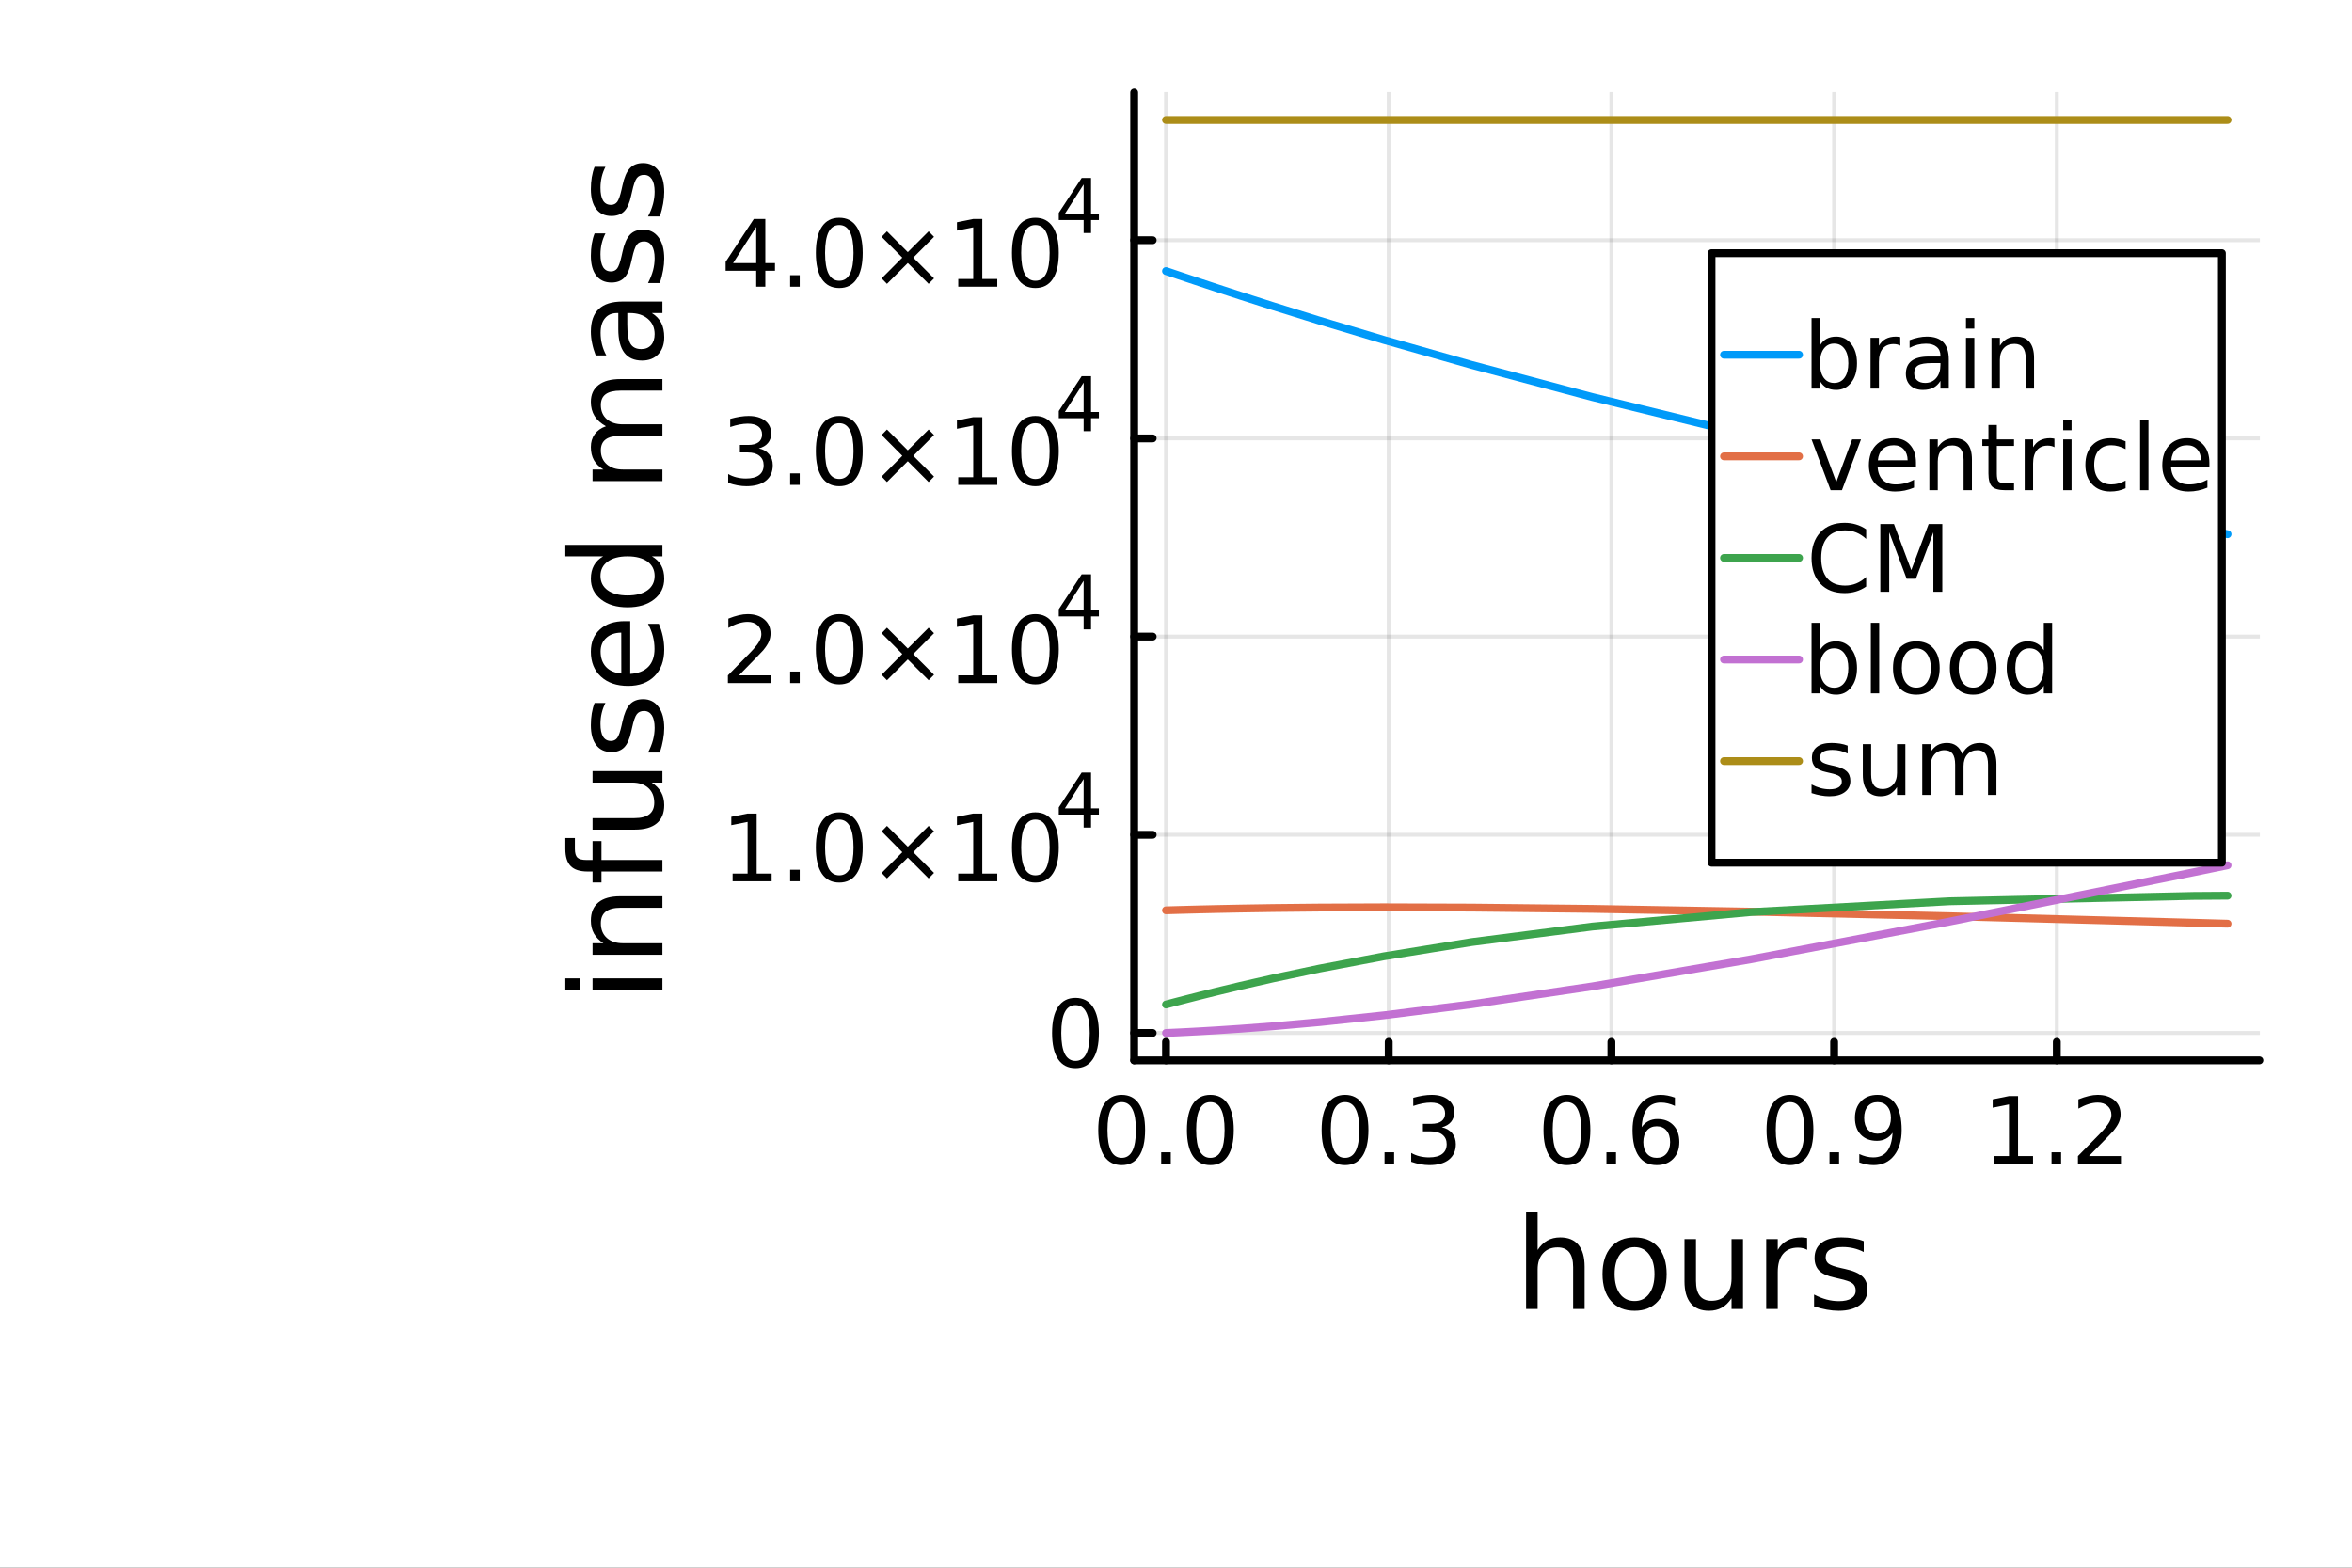 <?xml version="1.0" encoding="utf-8"?>
<svg xmlns="http://www.w3.org/2000/svg" xmlns:xlink="http://www.w3.org/1999/xlink" width="600" height="400" viewBox="0 0 2400 1600">
<rect x="0" y="0" width="2400" height="1600" fill="#333333" stroke="none"/>
<defs>
  <clipPath id="clip130">
    <rect x="0" y="0" width="2400" height="1600"/>
  </clipPath>
</defs>
<path clip-path="url(#clip130)" d="M0 1600 L2400 1600 L2400 0 L0 0  Z" fill="#ffffff" fill-rule="evenodd" fill-opacity="1"/>
<defs>
  <clipPath id="clip131">
    <rect x="480" y="0" width="1681" height="1600"/>
  </clipPath>
</defs>
<path clip-path="url(#clip130)" d="M1157.32 1082.2 L2305.51 1082.2 L2305.51 94.488 L1157.32 94.488  Z" fill="#ffffff" fill-rule="evenodd" fill-opacity="1"/>
<defs>
  <clipPath id="clip132">
    <rect x="1157" y="94" width="1149" height="989"/>
  </clipPath>
</defs>
<polyline clip-path="url(#clip132)" style="stroke:#000000; stroke-linecap:round; stroke-linejoin:round; stroke-width:4; stroke-opacity:0.1; fill:none" points="1189.81,1082.2 1189.81,94.488 "/>
<polyline clip-path="url(#clip132)" style="stroke:#000000; stroke-linecap:round; stroke-linejoin:round; stroke-width:4; stroke-opacity:0.1; fill:none" points="1417.06,1082.2 1417.06,94.488 "/>
<polyline clip-path="url(#clip132)" style="stroke:#000000; stroke-linecap:round; stroke-linejoin:round; stroke-width:4; stroke-opacity:0.1; fill:none" points="1644.3,1082.2 1644.3,94.488 "/>
<polyline clip-path="url(#clip132)" style="stroke:#000000; stroke-linecap:round; stroke-linejoin:round; stroke-width:4; stroke-opacity:0.1; fill:none" points="1871.55,1082.2 1871.55,94.488 "/>
<polyline clip-path="url(#clip132)" style="stroke:#000000; stroke-linecap:round; stroke-linejoin:round; stroke-width:4; stroke-opacity:0.1; fill:none" points="2098.79,1082.2 2098.79,94.488 "/>
<polyline clip-path="url(#clip130)" style="stroke:#000000; stroke-linecap:round; stroke-linejoin:round; stroke-width:8; stroke-opacity:1; fill:none" points="1157.32,1082.2 2305.51,1082.2 "/>
<polyline clip-path="url(#clip130)" style="stroke:#000000; stroke-linecap:round; stroke-linejoin:round; stroke-width:8; stroke-opacity:1; fill:none" points="1189.81,1082.2 1189.81,1063.3 "/>
<polyline clip-path="url(#clip130)" style="stroke:#000000; stroke-linecap:round; stroke-linejoin:round; stroke-width:8; stroke-opacity:1; fill:none" points="1417.06,1082.2 1417.06,1063.3 "/>
<polyline clip-path="url(#clip130)" style="stroke:#000000; stroke-linecap:round; stroke-linejoin:round; stroke-width:8; stroke-opacity:1; fill:none" points="1644.3,1082.2 1644.3,1063.3 "/>
<polyline clip-path="url(#clip130)" style="stroke:#000000; stroke-linecap:round; stroke-linejoin:round; stroke-width:8; stroke-opacity:1; fill:none" points="1871.55,1082.2 1871.55,1063.3 "/>
<polyline clip-path="url(#clip130)" style="stroke:#000000; stroke-linecap:round; stroke-linejoin:round; stroke-width:8; stroke-opacity:1; fill:none" points="2098.79,1082.2 2098.79,1063.3 "/>
<path clip-path="url(#clip130)" d="M1144.58 1124.84 Q1137.36 1124.84 1133.7 1131.97 Q1130.09 1139.05 1130.09 1153.31 Q1130.09 1167.52 1133.7 1174.65 Q1137.36 1181.73 1144.58 1181.73 Q1151.85 1181.73 1155.46 1174.65 Q1159.12 1167.52 1159.12 1153.31 Q1159.12 1139.05 1155.46 1131.97 Q1151.85 1124.84 1144.58 1124.84 M1144.58 1117.43 Q1156.2 1117.43 1162.31 1126.64 Q1168.47 1135.81 1168.47 1153.31 Q1168.47 1170.76 1162.31 1179.98 Q1156.2 1189.14 1144.58 1189.14 Q1132.96 1189.14 1126.8 1179.98 Q1120.69 1170.76 1120.69 1153.31 Q1120.69 1135.81 1126.8 1126.64 Q1132.96 1117.43 1144.58 1117.43 Z" fill="#000000" fill-rule="nonzero" fill-opacity="1" /><path clip-path="url(#clip130)" d="M1184.9 1176.04 L1194.67 1176.04 L1194.67 1187.8 L1184.9 1187.8 L1184.9 1176.04 Z" fill="#000000" fill-rule="nonzero" fill-opacity="1" /><path clip-path="url(#clip130)" d="M1235.04 1124.84 Q1227.82 1124.84 1224.16 1131.97 Q1220.55 1139.05 1220.55 1153.31 Q1220.55 1167.52 1224.16 1174.65 Q1227.82 1181.73 1235.04 1181.73 Q1242.31 1181.73 1245.92 1174.65 Q1249.58 1167.52 1249.58 1153.31 Q1249.58 1139.05 1245.92 1131.97 Q1242.31 1124.84 1235.04 1124.84 M1235.04 1117.43 Q1246.66 1117.43 1252.77 1126.64 Q1258.93 1135.81 1258.93 1153.31 Q1258.93 1170.76 1252.77 1179.98 Q1246.66 1189.14 1235.04 1189.14 Q1223.42 1189.14 1217.27 1179.98 Q1211.15 1170.76 1211.15 1153.31 Q1211.15 1135.81 1217.27 1126.64 Q1223.42 1117.43 1235.04 1117.43 Z" fill="#000000" fill-rule="nonzero" fill-opacity="1" /><path clip-path="url(#clip130)" d="M1372.47 1124.84 Q1365.25 1124.84 1361.59 1131.97 Q1357.98 1139.05 1357.98 1153.31 Q1357.98 1167.52 1361.59 1174.65 Q1365.25 1181.73 1372.47 1181.73 Q1379.74 1181.73 1383.35 1174.65 Q1387.01 1167.52 1387.01 1153.31 Q1387.01 1139.05 1383.35 1131.97 Q1379.74 1124.84 1372.47 1124.84 M1372.47 1117.43 Q1384.09 1117.43 1390.21 1126.64 Q1396.36 1135.81 1396.36 1153.31 Q1396.36 1170.76 1390.21 1179.98 Q1384.09 1189.14 1372.47 1189.14 Q1360.85 1189.14 1354.7 1179.98 Q1348.59 1170.76 1348.59 1153.31 Q1348.59 1135.81 1354.7 1126.64 Q1360.85 1117.43 1372.47 1117.43 Z" fill="#000000" fill-rule="nonzero" fill-opacity="1" /><path clip-path="url(#clip130)" d="M1412.8 1176.04 L1422.57 1176.04 L1422.57 1187.8 L1412.8 1187.8 L1412.8 1176.04 Z" fill="#000000" fill-rule="nonzero" fill-opacity="1" /><path clip-path="url(#clip130)" d="M1471.27 1150.53 Q1477.98 1151.97 1481.73 1156.5 Q1485.53 1161.04 1485.53 1167.71 Q1485.53 1177.94 1478.49 1183.54 Q1471.46 1189.14 1458.49 1189.14 Q1454.14 1189.14 1449.51 1188.26 Q1444.93 1187.43 1440.02 1185.72 L1440.02 1176.69 Q1443.91 1178.96 1448.54 1180.11 Q1453.17 1181.27 1458.21 1181.27 Q1467.01 1181.27 1471.59 1177.8 Q1476.22 1174.33 1476.22 1167.71 Q1476.22 1161.6 1471.92 1158.17 Q1467.66 1154.7 1460.02 1154.7 L1451.96 1154.7 L1451.96 1147.01 L1460.39 1147.01 Q1467.29 1147.01 1470.95 1144.28 Q1474.6 1141.5 1474.6 1136.32 Q1474.6 1130.99 1470.81 1128.17 Q1467.06 1125.3 1460.02 1125.3 Q1456.18 1125.3 1451.78 1126.13 Q1447.38 1126.97 1442.1 1128.73 L1442.1 1120.39 Q1447.43 1118.91 1452.06 1118.17 Q1456.73 1117.43 1460.85 1117.43 Q1471.5 1117.43 1477.71 1122.29 Q1483.91 1127.11 1483.91 1135.35 Q1483.91 1141.09 1480.62 1145.07 Q1477.33 1149 1471.27 1150.53 Z" fill="#000000" fill-rule="nonzero" fill-opacity="1" /><path clip-path="url(#clip130)" d="M1598.91 1124.84 Q1591.69 1124.84 1588.03 1131.97 Q1584.42 1139.05 1584.42 1153.31 Q1584.42 1167.52 1588.03 1174.65 Q1591.69 1181.73 1598.91 1181.73 Q1606.18 1181.73 1609.79 1174.65 Q1613.45 1167.52 1613.45 1153.31 Q1613.45 1139.05 1609.79 1131.97 Q1606.18 1124.84 1598.91 1124.84 M1598.91 1117.43 Q1610.53 1117.43 1616.64 1126.64 Q1622.8 1135.81 1622.8 1153.31 Q1622.8 1170.76 1616.64 1179.98 Q1610.53 1189.14 1598.91 1189.14 Q1587.29 1189.14 1581.13 1179.98 Q1575.02 1170.76 1575.02 1153.31 Q1575.02 1135.81 1581.13 1126.64 Q1587.29 1117.43 1598.91 1117.43 Z" fill="#000000" fill-rule="nonzero" fill-opacity="1" /><path clip-path="url(#clip130)" d="M1639.23 1176.04 L1649 1176.04 L1649 1187.8 L1639.23 1187.8 L1639.23 1176.04 Z" fill="#000000" fill-rule="nonzero" fill-opacity="1" /><path clip-path="url(#clip130)" d="M1690.53 1149.51 Q1684.23 1149.51 1680.53 1153.82 Q1676.87 1158.12 1676.87 1165.62 Q1676.87 1173.08 1680.53 1177.43 Q1684.23 1181.73 1690.53 1181.73 Q1696.83 1181.73 1700.48 1177.43 Q1704.19 1173.08 1704.19 1165.62 Q1704.19 1158.12 1700.48 1153.82 Q1696.83 1149.51 1690.53 1149.51 M1709.09 1120.21 L1709.09 1128.73 Q1705.58 1127.06 1701.96 1126.18 Q1698.4 1125.3 1694.88 1125.3 Q1685.62 1125.3 1680.71 1131.55 Q1675.85 1137.8 1675.16 1150.44 Q1677.89 1146.41 1682.01 1144.28 Q1686.13 1142.11 1691.08 1142.11 Q1701.5 1142.11 1707.52 1148.45 Q1713.58 1154.74 1713.58 1165.62 Q1713.58 1176.27 1707.29 1182.71 Q1700.99 1189.14 1690.53 1189.14 Q1678.54 1189.14 1672.2 1179.98 Q1665.85 1170.76 1665.85 1153.31 Q1665.85 1136.92 1673.63 1127.2 Q1681.41 1117.43 1694.51 1117.43 Q1698.03 1117.43 1701.59 1118.12 Q1705.21 1118.82 1709.09 1120.21 Z" fill="#000000" fill-rule="nonzero" fill-opacity="1" /><path clip-path="url(#clip130)" d="M1826.5 1124.84 Q1819.28 1124.84 1815.62 1131.97 Q1812.01 1139.05 1812.01 1153.31 Q1812.01 1167.52 1815.62 1174.65 Q1819.28 1181.73 1826.5 1181.73 Q1833.77 1181.73 1837.38 1174.65 Q1841.04 1167.52 1841.04 1153.31 Q1841.04 1139.05 1837.38 1131.97 Q1833.77 1124.84 1826.5 1124.84 M1826.5 1117.43 Q1838.12 1117.43 1844.23 1126.64 Q1850.39 1135.81 1850.39 1153.31 Q1850.39 1170.76 1844.23 1179.98 Q1838.12 1189.14 1826.5 1189.14 Q1814.88 1189.14 1808.72 1179.98 Q1802.61 1170.76 1802.61 1153.31 Q1802.61 1135.81 1808.72 1126.64 Q1814.88 1117.43 1826.5 1117.43 Z" fill="#000000" fill-rule="nonzero" fill-opacity="1" /><path clip-path="url(#clip130)" d="M1866.83 1176.04 L1876.59 1176.04 L1876.59 1187.8 L1866.83 1187.8 L1866.83 1176.04 Z" fill="#000000" fill-rule="nonzero" fill-opacity="1" /><path clip-path="url(#clip130)" d="M1897.24 1186.36 L1897.24 1177.85 Q1900.76 1179.51 1904.37 1180.39 Q1907.98 1181.27 1911.46 1181.27 Q1920.71 1181.27 1925.58 1175.07 Q1930.48 1168.82 1931.18 1156.13 Q1928.49 1160.11 1924.37 1162.24 Q1920.25 1164.37 1915.25 1164.37 Q1904.88 1164.37 1898.82 1158.12 Q1892.8 1151.83 1892.8 1140.95 Q1892.8 1130.3 1899.09 1123.86 Q1905.39 1117.43 1915.85 1117.43 Q1927.84 1117.43 1934.14 1126.64 Q1940.48 1135.81 1940.48 1153.31 Q1940.48 1169.65 1932.71 1179.42 Q1924.97 1189.14 1911.87 1189.14 Q1908.35 1189.14 1904.74 1188.45 Q1901.13 1187.75 1897.24 1186.36 M1915.85 1157.06 Q1922.15 1157.06 1925.81 1152.75 Q1929.51 1148.45 1929.51 1140.95 Q1929.51 1133.49 1925.81 1129.19 Q1922.15 1124.84 1915.85 1124.84 Q1909.56 1124.84 1905.85 1129.19 Q1902.2 1133.49 1902.2 1140.95 Q1902.2 1148.45 1905.85 1152.75 Q1909.56 1157.06 1915.85 1157.06 Z" fill="#000000" fill-rule="nonzero" fill-opacity="1" /><path clip-path="url(#clip130)" d="M2034.7 1179.93 L2049.97 1179.93 L2049.97 1127.2 L2033.35 1130.53 L2033.35 1122.01 L2049.88 1118.68 L2059.23 1118.68 L2059.23 1179.93 L2074.51 1179.93 L2074.51 1187.8 L2034.7 1187.8 L2034.7 1179.93 Z" fill="#000000" fill-rule="nonzero" fill-opacity="1" /><path clip-path="url(#clip130)" d="M2093.4 1176.04 L2103.17 1176.04 L2103.17 1187.8 L2093.4 1187.8 L2093.4 1176.04 Z" fill="#000000" fill-rule="nonzero" fill-opacity="1" /><path clip-path="url(#clip130)" d="M2131.59 1179.93 L2164.23 1179.93 L2164.23 1187.8 L2120.34 1187.8 L2120.34 1179.93 Q2125.67 1174.42 2134.84 1165.16 Q2144.05 1155.86 2146.41 1153.17 Q2150.9 1148.12 2152.66 1144.65 Q2154.47 1141.13 2154.47 1137.75 Q2154.47 1132.24 2150.58 1128.77 Q2146.73 1125.3 2140.53 1125.3 Q2136.13 1125.3 2131.22 1126.83 Q2126.36 1128.36 2120.81 1131.46 L2120.81 1122.01 Q2126.46 1119.74 2131.36 1118.59 Q2136.27 1117.43 2140.34 1117.43 Q2151.09 1117.43 2157.47 1122.8 Q2163.86 1128.17 2163.86 1137.15 Q2163.86 1141.41 2162.24 1145.25 Q2160.67 1149.05 2156.46 1154.24 Q2155.3 1155.58 2149.09 1162.01 Q2142.89 1168.4 2131.59 1179.93 Z" fill="#000000" fill-rule="nonzero" fill-opacity="1" /><path clip-path="url(#clip130)" d="M1616.96 1292.9 L1616.96 1335.93 L1605.25 1335.93 L1605.25 1293.28 Q1605.25 1283.16 1601.3 1278.13 Q1597.35 1273.1 1589.46 1273.1 Q1579.97 1273.1 1574.5 1279.15 Q1569.02 1285.19 1569.02 1295.63 L1569.02 1335.93 L1557.25 1335.93 L1557.25 1236.88 L1569.02 1236.88 L1569.02 1275.71 Q1573.23 1269.28 1578.89 1266.1 Q1584.62 1262.91 1592.07 1262.91 Q1604.35 1262.91 1610.66 1270.55 Q1616.96 1278.13 1616.96 1292.9 Z" fill="#000000" fill-rule="nonzero" fill-opacity="1" /><path clip-path="url(#clip130)" d="M1667.95 1272.84 Q1658.53 1272.84 1653.05 1280.23 Q1647.58 1287.55 1647.58 1300.34 Q1647.58 1313.14 1652.99 1320.52 Q1658.46 1327.84 1667.95 1327.84 Q1677.31 1327.84 1682.78 1320.46 Q1688.25 1313.07 1688.25 1300.34 Q1688.25 1287.68 1682.78 1280.29 Q1677.31 1272.84 1667.95 1272.84 M1667.95 1262.91 Q1683.23 1262.91 1691.95 1272.84 Q1700.67 1282.77 1700.67 1300.34 Q1700.67 1317.85 1691.95 1327.84 Q1683.23 1337.77 1667.95 1337.77 Q1652.61 1337.77 1643.89 1327.84 Q1635.23 1317.85 1635.23 1300.34 Q1635.23 1282.77 1643.89 1272.84 Q1652.61 1262.91 1667.95 1262.91 Z" fill="#000000" fill-rule="nonzero" fill-opacity="1" /><path clip-path="url(#clip130)" d="M1718.87 1307.79 L1718.87 1264.63 L1730.59 1264.63 L1730.59 1307.35 Q1730.59 1317.47 1734.53 1322.56 Q1738.48 1327.59 1746.37 1327.59 Q1755.86 1327.59 1761.33 1321.54 Q1766.87 1315.49 1766.87 1305.05 L1766.87 1264.63 L1778.58 1264.63 L1778.58 1335.93 L1766.87 1335.93 L1766.87 1324.98 Q1762.61 1331.47 1756.94 1334.65 Q1751.34 1337.77 1743.89 1337.77 Q1731.6 1337.77 1725.24 1330.13 Q1718.87 1322.5 1718.87 1307.79 M1748.35 1262.91 L1748.35 1262.91 Z" fill="#000000" fill-rule="nonzero" fill-opacity="1" /><path clip-path="url(#clip130)" d="M1844.02 1275.58 Q1842.05 1274.43 1839.69 1273.93 Q1837.4 1273.35 1834.6 1273.35 Q1824.67 1273.35 1819.32 1279.85 Q1814.04 1286.28 1814.04 1298.37 L1814.04 1335.93 L1802.26 1335.93 L1802.26 1264.63 L1814.04 1264.63 L1814.04 1275.71 Q1817.73 1269.22 1823.65 1266.1 Q1829.57 1262.91 1838.04 1262.91 Q1839.25 1262.91 1840.71 1263.1 Q1842.18 1263.23 1843.96 1263.55 L1844.02 1275.58 Z" fill="#000000" fill-rule="nonzero" fill-opacity="1" /><path clip-path="url(#clip130)" d="M1901.76 1266.73 L1901.76 1277.81 Q1896.79 1275.26 1891.45 1273.99 Q1886.1 1272.72 1880.37 1272.72 Q1871.65 1272.72 1867.26 1275.39 Q1862.93 1278.06 1862.93 1283.41 Q1862.93 1287.48 1866.05 1289.84 Q1869.17 1292.13 1878.59 1294.23 L1882.6 1295.12 Q1895.08 1297.8 1900.3 1302.7 Q1905.58 1307.54 1905.58 1316.26 Q1905.58 1326.19 1897.69 1331.98 Q1889.86 1337.77 1876.11 1337.77 Q1870.38 1337.77 1864.14 1336.63 Q1857.96 1335.55 1851.09 1333.32 L1851.09 1321.22 Q1857.58 1324.6 1863.88 1326.32 Q1870.19 1327.97 1876.36 1327.97 Q1884.64 1327.97 1889.09 1325.17 Q1893.55 1322.31 1893.55 1317.15 Q1893.55 1312.37 1890.3 1309.83 Q1887.12 1307.28 1876.23 1304.93 L1872.16 1303.97 Q1861.27 1301.68 1856.44 1296.97 Q1851.6 1292.2 1851.6 1283.92 Q1851.6 1273.86 1858.73 1268.39 Q1865.86 1262.91 1878.97 1262.91 Q1885.46 1262.91 1891.19 1263.87 Q1896.92 1264.82 1901.76 1266.73 Z" fill="#000000" fill-rule="nonzero" fill-opacity="1" /><polyline clip-path="url(#clip132)" style="stroke:#000000; stroke-linecap:round; stroke-linejoin:round; stroke-width:4; stroke-opacity:0.1; fill:none" points="1157.32,1054.25 2305.51,1054.25 "/>
<polyline clip-path="url(#clip132)" style="stroke:#000000; stroke-linecap:round; stroke-linejoin:round; stroke-width:4; stroke-opacity:0.1; fill:none" points="1157.32,851.976 2305.51,851.976 "/>
<polyline clip-path="url(#clip132)" style="stroke:#000000; stroke-linecap:round; stroke-linejoin:round; stroke-width:4; stroke-opacity:0.1; fill:none" points="1157.32,649.706 2305.51,649.706 "/>
<polyline clip-path="url(#clip132)" style="stroke:#000000; stroke-linecap:round; stroke-linejoin:round; stroke-width:4; stroke-opacity:0.1; fill:none" points="1157.32,447.437 2305.51,447.437 "/>
<polyline clip-path="url(#clip132)" style="stroke:#000000; stroke-linecap:round; stroke-linejoin:round; stroke-width:4; stroke-opacity:0.1; fill:none" points="1157.32,245.167 2305.51,245.167 "/>
<polyline clip-path="url(#clip130)" style="stroke:#000000; stroke-linecap:round; stroke-linejoin:round; stroke-width:8; stroke-opacity:1; fill:none" points="1157.32,1082.2 1157.32,94.488 "/>
<polyline clip-path="url(#clip130)" style="stroke:#000000; stroke-linecap:round; stroke-linejoin:round; stroke-width:8; stroke-opacity:1; fill:none" points="1157.32,1054.25 1176.21,1054.25 "/>
<polyline clip-path="url(#clip130)" style="stroke:#000000; stroke-linecap:round; stroke-linejoin:round; stroke-width:8; stroke-opacity:1; fill:none" points="1157.32,851.976 1176.21,851.976 "/>
<polyline clip-path="url(#clip130)" style="stroke:#000000; stroke-linecap:round; stroke-linejoin:round; stroke-width:8; stroke-opacity:1; fill:none" points="1157.32,649.706 1176.21,649.706 "/>
<polyline clip-path="url(#clip130)" style="stroke:#000000; stroke-linecap:round; stroke-linejoin:round; stroke-width:8; stroke-opacity:1; fill:none" points="1157.32,447.437 1176.21,447.437 "/>
<polyline clip-path="url(#clip130)" style="stroke:#000000; stroke-linecap:round; stroke-linejoin:round; stroke-width:8; stroke-opacity:1; fill:none" points="1157.32,245.167 1176.21,245.167 "/>
<path clip-path="url(#clip130)" d="M1097.43 1025.84 Q1090.2 1025.84 1086.55 1032.97 Q1082.94 1040.06 1082.94 1054.32 Q1082.94 1068.53 1086.55 1075.66 Q1090.2 1082.74 1097.43 1082.74 Q1104.7 1082.74 1108.31 1075.66 Q1111.96 1068.53 1111.96 1054.32 Q1111.96 1040.06 1108.31 1032.97 Q1104.7 1025.84 1097.43 1025.84 M1097.43 1018.44 Q1109.05 1018.44 1115.16 1027.65 Q1121.32 1036.82 1121.32 1054.32 Q1121.32 1071.77 1115.16 1080.98 Q1109.05 1090.15 1097.43 1090.15 Q1085.81 1090.15 1079.65 1080.98 Q1073.54 1071.77 1073.54 1054.32 Q1073.54 1036.82 1079.65 1027.65 Q1085.81 1018.44 1097.43 1018.44 Z" fill="#000000" fill-rule="nonzero" fill-opacity="1" /><path clip-path="url(#clip130)" d="M747.567 891.561 L762.845 891.561 L762.845 838.83 L746.225 842.163 L746.225 833.644 L762.753 830.311 L772.104 830.311 L772.104 891.561 L787.382 891.561 L787.382 899.431 L747.567 899.431 L747.567 891.561 Z" fill="#000000" fill-rule="nonzero" fill-opacity="1" /><path clip-path="url(#clip130)" d="M806.271 887.672 L816.039 887.672 L816.039 899.431 L806.271 899.431 L806.271 887.672 Z" fill="#000000" fill-rule="nonzero" fill-opacity="1" /><path clip-path="url(#clip130)" d="M856.41 836.468 Q849.187 836.468 845.53 843.598 Q841.919 850.681 841.919 864.941 Q841.919 879.153 845.53 886.283 Q849.187 893.366 856.41 893.366 Q863.678 893.366 867.289 886.283 Q870.946 879.153 870.946 864.941 Q870.946 850.681 867.289 843.598 Q863.678 836.468 856.41 836.468 M856.41 829.061 Q868.03 829.061 874.141 838.274 Q880.298 847.441 880.298 864.941 Q880.298 882.394 874.141 891.607 Q868.03 900.774 856.41 900.774 Q844.789 900.774 838.632 891.607 Q832.521 882.394 832.521 864.941 Q832.521 847.441 838.632 838.274 Q844.789 829.061 856.41 829.061 Z" fill="#000000" fill-rule="nonzero" fill-opacity="1" /><path clip-path="url(#clip130)" d="M953.076 848.505 L931.918 869.755 L953.076 890.913 L947.566 896.514 L926.317 875.265 L905.067 896.514 L899.604 890.913 L920.715 869.755 L899.604 848.505 L905.067 842.904 L926.317 864.154 L947.566 842.904 L953.076 848.505 Z" fill="#000000" fill-rule="nonzero" fill-opacity="1" /><path clip-path="url(#clip130)" d="M977.798 891.561 L993.075 891.561 L993.075 838.83 L976.455 842.163 L976.455 833.644 L992.983 830.311 L1002.33 830.311 L1002.33 891.561 L1017.61 891.561 L1017.61 899.431 L977.798 899.431 L977.798 891.561 Z" fill="#000000" fill-rule="nonzero" fill-opacity="1" /><path clip-path="url(#clip130)" d="M1056.5 836.468 Q1049.28 836.468 1045.62 843.598 Q1042.01 850.681 1042.01 864.941 Q1042.01 879.153 1045.62 886.283 Q1049.28 893.366 1056.5 893.366 Q1063.77 893.366 1067.38 886.283 Q1071.04 879.153 1071.04 864.941 Q1071.04 850.681 1067.38 843.598 Q1063.77 836.468 1056.5 836.468 M1056.5 829.061 Q1068.12 829.061 1074.23 838.274 Q1080.39 847.441 1080.39 864.941 Q1080.39 882.394 1074.23 891.607 Q1068.12 900.774 1056.5 900.774 Q1044.88 900.774 1038.72 891.607 Q1032.61 882.394 1032.61 864.941 Q1032.61 847.441 1038.72 838.274 Q1044.88 829.061 1056.5 829.061 Z" fill="#000000" fill-rule="nonzero" fill-opacity="1" /><path clip-path="url(#clip130)" d="M1105.74 795.071 L1086.56 825.05 L1105.74 825.05 L1105.74 795.071 M1103.75 788.45 L1113.3 788.45 L1113.3 825.05 L1121.32 825.05 L1121.32 831.37 L1113.3 831.37 L1113.3 844.61 L1105.74 844.61 L1105.74 831.37 L1080.39 831.37 L1080.39 824.035 L1103.75 788.45 Z" fill="#000000" fill-rule="nonzero" fill-opacity="1" /><path clip-path="url(#clip130)" d="M754.003 689.291 L786.641 689.291 L786.641 697.161 L742.753 697.161 L742.753 689.291 Q748.077 683.782 757.243 674.523 Q766.456 665.217 768.817 662.532 Q773.308 657.486 775.067 654.014 Q776.873 650.495 776.873 647.115 Q776.873 641.606 772.984 638.134 Q769.141 634.662 762.938 634.662 Q758.54 634.662 753.632 636.19 Q748.771 637.717 743.216 640.819 L743.216 631.375 Q748.864 629.106 753.771 627.949 Q758.679 626.791 762.753 626.791 Q773.493 626.791 779.882 632.162 Q786.271 637.532 786.271 646.514 Q786.271 650.773 784.651 654.615 Q783.077 658.412 778.864 663.597 Q777.706 664.939 771.503 671.375 Q765.299 677.763 754.003 689.291 Z" fill="#000000" fill-rule="nonzero" fill-opacity="1" /><path clip-path="url(#clip130)" d="M806.271 685.402 L816.039 685.402 L816.039 697.161 L806.271 697.161 L806.271 685.402 Z" fill="#000000" fill-rule="nonzero" fill-opacity="1" /><path clip-path="url(#clip130)" d="M856.41 634.199 Q849.187 634.199 845.53 641.328 Q841.919 648.412 841.919 662.671 Q841.919 676.884 845.53 684.013 Q849.187 691.097 856.41 691.097 Q863.678 691.097 867.289 684.013 Q870.946 676.884 870.946 662.671 Q870.946 648.412 867.289 641.328 Q863.678 634.199 856.41 634.199 M856.41 626.791 Q868.03 626.791 874.141 636.004 Q880.298 645.171 880.298 662.671 Q880.298 680.124 874.141 689.337 Q868.03 698.504 856.41 698.504 Q844.789 698.504 838.632 689.337 Q832.521 680.124 832.521 662.671 Q832.521 645.171 838.632 636.004 Q844.789 626.791 856.41 626.791 Z" fill="#000000" fill-rule="nonzero" fill-opacity="1" /><path clip-path="url(#clip130)" d="M953.076 646.236 L931.918 667.486 L953.076 688.643 L947.566 694.245 L926.317 672.995 L905.067 694.245 L899.604 688.643 L920.715 667.486 L899.604 646.236 L905.067 640.634 L926.317 661.884 L947.566 640.634 L953.076 646.236 Z" fill="#000000" fill-rule="nonzero" fill-opacity="1" /><path clip-path="url(#clip130)" d="M977.798 689.291 L993.075 689.291 L993.075 636.56 L976.455 639.893 L976.455 631.375 L992.983 628.041 L1002.33 628.041 L1002.33 689.291 L1017.61 689.291 L1017.61 697.161 L977.798 697.161 L977.798 689.291 Z" fill="#000000" fill-rule="nonzero" fill-opacity="1" /><path clip-path="url(#clip130)" d="M1056.5 634.199 Q1049.28 634.199 1045.62 641.328 Q1042.01 648.412 1042.01 662.671 Q1042.01 676.884 1045.62 684.013 Q1049.28 691.097 1056.5 691.097 Q1063.77 691.097 1067.38 684.013 Q1071.04 676.884 1071.04 662.671 Q1071.04 648.412 1067.38 641.328 Q1063.77 634.199 1056.5 634.199 M1056.5 626.791 Q1068.12 626.791 1074.23 636.004 Q1080.39 645.171 1080.39 662.671 Q1080.39 680.124 1074.23 689.337 Q1068.12 698.504 1056.5 698.504 Q1044.88 698.504 1038.72 689.337 Q1032.61 680.124 1032.61 662.671 Q1032.61 645.171 1038.72 636.004 Q1044.88 626.791 1056.5 626.791 Z" fill="#000000" fill-rule="nonzero" fill-opacity="1" /><path clip-path="url(#clip130)" d="M1105.74 592.801 L1086.56 622.781 L1105.74 622.781 L1105.74 592.801 M1103.75 586.181 L1113.3 586.181 L1113.3 622.781 L1121.32 622.781 L1121.32 629.1 L1113.3 629.1 L1113.3 642.341 L1105.74 642.341 L1105.74 629.1 L1080.39 629.1 L1080.39 621.765 L1103.75 586.181 Z" fill="#000000" fill-rule="nonzero" fill-opacity="1" /><path clip-path="url(#clip130)" d="M774.28 457.623 Q780.993 459.059 784.743 463.596 Q788.539 468.133 788.539 474.799 Q788.539 485.031 781.502 490.633 Q774.465 496.234 761.503 496.234 Q757.151 496.234 752.521 495.355 Q747.938 494.521 743.03 492.808 L743.03 483.781 Q746.919 486.049 751.549 487.207 Q756.179 488.364 761.225 488.364 Q770.021 488.364 774.604 484.892 Q779.234 481.42 779.234 474.799 Q779.234 468.688 774.928 465.262 Q770.669 461.79 763.03 461.79 L754.975 461.79 L754.975 454.105 L763.401 454.105 Q770.299 454.105 773.956 451.373 Q777.614 448.596 777.614 443.411 Q777.614 438.086 773.817 435.262 Q770.067 432.392 763.03 432.392 Q759.188 432.392 754.79 433.225 Q750.392 434.059 745.114 435.818 L745.114 427.485 Q750.438 426.003 755.067 425.262 Q759.743 424.522 763.864 424.522 Q774.512 424.522 780.715 429.383 Q786.919 434.198 786.919 442.438 Q786.919 448.179 783.632 452.16 Q780.345 456.096 774.28 457.623 Z" fill="#000000" fill-rule="nonzero" fill-opacity="1" /><path clip-path="url(#clip130)" d="M806.271 483.133 L816.039 483.133 L816.039 494.892 L806.271 494.892 L806.271 483.133 Z" fill="#000000" fill-rule="nonzero" fill-opacity="1" /><path clip-path="url(#clip130)" d="M856.41 431.929 Q849.187 431.929 845.53 439.059 Q841.919 446.142 841.919 460.401 Q841.919 474.614 845.53 481.744 Q849.187 488.827 856.41 488.827 Q863.678 488.827 867.289 481.744 Q870.946 474.614 870.946 460.401 Q870.946 446.142 867.289 439.059 Q863.678 431.929 856.41 431.929 M856.41 424.522 Q868.03 424.522 874.141 433.735 Q880.298 442.901 880.298 460.401 Q880.298 477.855 874.141 487.068 Q868.03 496.234 856.41 496.234 Q844.789 496.234 838.632 487.068 Q832.521 477.855 832.521 460.401 Q832.521 442.901 838.632 433.735 Q844.789 424.522 856.41 424.522 Z" fill="#000000" fill-rule="nonzero" fill-opacity="1" /><path clip-path="url(#clip130)" d="M953.076 443.966 L931.918 465.216 L953.076 486.373 L947.566 491.975 L926.317 470.725 L905.067 491.975 L899.604 486.373 L920.715 465.216 L899.604 443.966 L905.067 438.364 L926.317 459.614 L947.566 438.364 L953.076 443.966 Z" fill="#000000" fill-rule="nonzero" fill-opacity="1" /><path clip-path="url(#clip130)" d="M977.798 487.021 L993.075 487.021 L993.075 434.29 L976.455 437.624 L976.455 429.105 L992.983 425.772 L1002.33 425.772 L1002.33 487.021 L1017.61 487.021 L1017.61 494.892 L977.798 494.892 L977.798 487.021 Z" fill="#000000" fill-rule="nonzero" fill-opacity="1" /><path clip-path="url(#clip130)" d="M1056.5 431.929 Q1049.28 431.929 1045.62 439.059 Q1042.01 446.142 1042.01 460.401 Q1042.01 474.614 1045.62 481.744 Q1049.28 488.827 1056.5 488.827 Q1063.77 488.827 1067.38 481.744 Q1071.04 474.614 1071.04 460.401 Q1071.04 446.142 1067.38 439.059 Q1063.77 431.929 1056.5 431.929 M1056.5 424.522 Q1068.12 424.522 1074.23 433.735 Q1080.39 442.901 1080.39 460.401 Q1080.39 477.855 1074.23 487.068 Q1068.12 496.234 1056.5 496.234 Q1044.88 496.234 1038.72 487.068 Q1032.61 477.855 1032.61 460.401 Q1032.61 442.901 1038.72 433.735 Q1044.88 424.522 1056.5 424.522 Z" fill="#000000" fill-rule="nonzero" fill-opacity="1" /><path clip-path="url(#clip130)" d="M1105.74 390.531 L1086.56 420.511 L1105.74 420.511 L1105.74 390.531 M1103.75 383.911 L1113.3 383.911 L1113.3 420.511 L1121.32 420.511 L1121.32 426.83 L1113.3 426.83 L1113.3 440.071 L1105.74 440.071 L1105.74 426.83 L1080.39 426.83 L1080.39 419.495 L1103.75 383.911 Z" fill="#000000" fill-rule="nonzero" fill-opacity="1" /><path clip-path="url(#clip130)" d="M771.641 231.65 L748.03 268.548 L771.641 268.548 L771.641 231.65 M769.188 223.502 L780.947 223.502 L780.947 268.548 L790.808 268.548 L790.808 276.326 L780.947 276.326 L780.947 292.622 L771.641 292.622 L771.641 276.326 L740.438 276.326 L740.438 267.298 L769.188 223.502 Z" fill="#000000" fill-rule="nonzero" fill-opacity="1" /><path clip-path="url(#clip130)" d="M806.271 280.863 L816.039 280.863 L816.039 292.622 L806.271 292.622 L806.271 280.863 Z" fill="#000000" fill-rule="nonzero" fill-opacity="1" /><path clip-path="url(#clip130)" d="M856.41 229.659 Q849.187 229.659 845.53 236.789 Q841.919 243.872 841.919 258.132 Q841.919 272.344 845.53 279.474 Q849.187 286.557 856.41 286.557 Q863.678 286.557 867.289 279.474 Q870.946 272.344 870.946 258.132 Q870.946 243.872 867.289 236.789 Q863.678 229.659 856.41 229.659 M856.41 222.252 Q868.03 222.252 874.141 231.465 Q880.298 240.632 880.298 258.132 Q880.298 275.585 874.141 284.798 Q868.03 293.965 856.41 293.965 Q844.789 293.965 838.632 284.798 Q832.521 275.585 832.521 258.132 Q832.521 240.632 838.632 231.465 Q844.789 222.252 856.41 222.252 Z" fill="#000000" fill-rule="nonzero" fill-opacity="1" /><path clip-path="url(#clip130)" d="M953.076 241.696 L931.918 262.946 L953.076 284.104 L947.566 289.705 L926.317 268.456 L905.067 289.705 L899.604 284.104 L920.715 262.946 L899.604 241.696 L905.067 236.095 L926.317 257.344 L947.566 236.095 L953.076 241.696 Z" fill="#000000" fill-rule="nonzero" fill-opacity="1" /><path clip-path="url(#clip130)" d="M977.798 284.752 L993.075 284.752 L993.075 232.021 L976.455 235.354 L976.455 226.835 L992.983 223.502 L1002.33 223.502 L1002.33 284.752 L1017.61 284.752 L1017.61 292.622 L977.798 292.622 L977.798 284.752 Z" fill="#000000" fill-rule="nonzero" fill-opacity="1" /><path clip-path="url(#clip130)" d="M1056.5 229.659 Q1049.28 229.659 1045.62 236.789 Q1042.01 243.872 1042.01 258.132 Q1042.01 272.344 1045.62 279.474 Q1049.28 286.557 1056.5 286.557 Q1063.77 286.557 1067.38 279.474 Q1071.04 272.344 1071.04 258.132 Q1071.04 243.872 1067.38 236.789 Q1063.77 229.659 1056.5 229.659 M1056.5 222.252 Q1068.12 222.252 1074.23 231.465 Q1080.39 240.632 1080.39 258.132 Q1080.39 275.585 1074.23 284.798 Q1068.12 293.965 1056.5 293.965 Q1044.88 293.965 1038.72 284.798 Q1032.61 275.585 1032.61 258.132 Q1032.61 240.632 1038.72 231.465 Q1044.88 222.252 1056.5 222.252 Z" fill="#000000" fill-rule="nonzero" fill-opacity="1" /><path clip-path="url(#clip130)" d="M1105.74 188.262 L1086.56 218.241 L1105.74 218.241 L1105.74 188.262 M1103.75 181.641 L1113.3 181.641 L1113.3 218.241 L1121.32 218.241 L1121.32 224.561 L1113.3 224.561 L1113.3 237.801 L1105.74 237.801 L1105.74 224.561 L1080.39 224.561 L1080.39 217.226 L1103.75 181.641 Z" fill="#000000" fill-rule="nonzero" fill-opacity="1" /><path clip-path="url(#clip130)" d="M604.63 1010.23 L604.63 998.518 L675.926 998.518 L675.926 1010.23 L604.63 1010.23 M576.876 1010.23 L576.876 998.518 L591.708 998.518 L591.708 1010.23 L576.876 1010.23 Z" fill="#000000" fill-rule="nonzero" fill-opacity="1" /><path clip-path="url(#clip130)" d="M632.894 914.746 L675.926 914.746 L675.926 926.458 L633.276 926.458 Q623.154 926.458 618.125 930.405 Q613.096 934.352 613.096 942.245 Q613.096 951.73 619.144 957.205 Q625.191 962.679 635.631 962.679 L675.926 962.679 L675.926 974.456 L604.63 974.456 L604.63 962.679 L615.706 962.679 Q609.277 958.478 606.094 952.812 Q602.911 947.083 602.911 939.635 Q602.911 927.35 610.55 921.048 Q618.125 914.746 632.894 914.746 Z" fill="#000000" fill-rule="nonzero" fill-opacity="1" /><path clip-path="url(#clip130)" d="M576.876 855.29 L586.615 855.29 L586.615 866.493 Q586.615 872.796 589.161 875.278 Q591.708 877.697 598.328 877.697 L604.63 877.697 L604.63 858.409 L613.733 858.409 L613.733 877.697 L675.926 877.697 L675.926 889.474 L613.733 889.474 L613.733 900.677 L604.63 900.677 L604.63 889.474 L599.665 889.474 Q587.761 889.474 582.35 883.936 Q576.876 878.397 576.876 866.366 L576.876 855.29 Z" fill="#000000" fill-rule="nonzero" fill-opacity="1" /><path clip-path="url(#clip130)" d="M647.789 846.696 L604.63 846.696 L604.63 834.983 L647.344 834.983 Q657.465 834.983 662.558 831.037 Q667.587 827.09 667.587 819.196 Q667.587 809.711 661.539 804.237 Q655.492 798.699 645.052 798.699 L604.63 798.699 L604.63 786.986 L675.926 786.986 L675.926 798.699 L664.977 798.699 Q671.47 802.964 674.653 808.629 Q677.772 814.231 677.772 821.679 Q677.772 833.965 670.133 840.33 Q662.494 846.696 647.789 846.696 M602.911 817.223 L602.911 817.223 Z" fill="#000000" fill-rule="nonzero" fill-opacity="1" /><path clip-path="url(#clip130)" d="M606.731 717.409 L617.807 717.409 Q615.261 722.374 613.988 727.721 Q612.714 733.068 612.714 738.797 Q612.714 747.518 615.388 751.911 Q618.062 756.239 623.409 756.239 Q627.483 756.239 629.838 753.12 Q632.13 750.001 634.231 740.58 L635.122 736.569 Q637.795 724.093 642.697 718.873 Q647.535 713.589 656.256 713.589 Q666.186 713.589 671.979 721.483 Q677.772 729.313 677.772 743.062 Q677.772 748.792 676.626 755.03 Q675.544 761.205 673.316 768.08 L661.221 768.08 Q664.595 761.587 666.314 755.285 Q667.969 748.983 667.969 742.808 Q667.969 734.532 665.168 730.076 Q662.303 725.62 657.147 725.62 Q652.373 725.62 649.827 728.867 Q647.28 732.05 644.925 742.935 L643.97 747.009 Q641.678 757.895 636.968 762.732 Q632.193 767.57 623.918 767.57 Q613.86 767.57 608.386 760.441 Q602.911 753.311 602.911 740.198 Q602.911 733.705 603.866 727.976 Q604.821 722.247 606.731 717.409 Z" fill="#000000" fill-rule="nonzero" fill-opacity="1" /><path clip-path="url(#clip130)" d="M637.35 633.954 L643.079 633.954 L643.079 687.808 Q655.174 687.044 661.539 680.551 Q667.841 673.995 667.841 662.345 Q667.841 655.598 666.186 649.296 Q664.531 642.93 661.221 636.691 L672.297 636.691 Q674.971 642.994 676.372 649.614 Q677.772 656.234 677.772 663.046 Q677.772 680.106 667.841 690.1 Q657.911 700.03 640.978 700.03 Q623.472 700.03 613.224 690.609 Q602.911 681.124 602.911 665.083 Q602.911 650.696 612.205 642.357 Q621.435 633.954 637.35 633.954 M633.912 645.667 Q624.3 645.794 618.571 651.078 Q612.842 656.298 612.842 664.955 Q612.842 674.758 618.38 680.679 Q623.918 686.535 633.976 687.426 L633.912 645.667 Z" fill="#000000" fill-rule="nonzero" fill-opacity="1" /><path clip-path="url(#clip130)" d="M615.452 567.815 L576.876 567.815 L576.876 556.102 L675.926 556.102 L675.926 567.815 L665.232 567.815 Q671.597 571.507 674.716 577.172 Q677.772 582.774 677.772 590.667 Q677.772 603.59 667.46 611.738 Q657.147 619.822 640.342 619.822 Q623.536 619.822 613.224 611.738 Q602.911 603.59 602.911 590.667 Q602.911 582.774 606.03 577.172 Q609.086 571.507 615.452 567.815 M640.342 607.728 Q653.264 607.728 660.648 602.444 Q667.969 597.097 667.969 587.803 Q667.969 578.509 660.648 573.162 Q653.264 567.815 640.342 567.815 Q627.419 567.815 620.099 573.162 Q612.714 578.509 612.714 587.803 Q612.714 597.097 620.099 602.444 Q627.419 607.728 640.342 607.728 Z" fill="#000000" fill-rule="nonzero" fill-opacity="1" /><path clip-path="url(#clip130)" d="M618.316 435.026 Q610.423 430.634 606.667 424.522 Q602.911 418.411 602.911 410.136 Q602.911 398.996 610.741 392.949 Q618.507 386.901 632.894 386.901 L675.926 386.901 L675.926 398.678 L633.276 398.678 Q623.027 398.678 618.062 402.306 Q613.096 405.935 613.096 413.382 Q613.096 422.485 619.144 427.769 Q625.191 433.053 635.631 433.053 L675.926 433.053 L675.926 444.829 L633.276 444.829 Q622.963 444.829 618.062 448.458 Q613.096 452.086 613.096 459.661 Q613.096 468.637 619.207 473.92 Q625.255 479.204 635.631 479.204 L675.926 479.204 L675.926 490.98 L604.63 490.98 L604.63 479.204 L615.706 479.204 Q609.15 475.194 606.03 469.592 Q602.911 463.99 602.911 456.287 Q602.911 448.521 606.858 443.11 Q610.805 437.636 618.316 435.026 Z" fill="#000000" fill-rule="nonzero" fill-opacity="1" /><path clip-path="url(#clip130)" d="M640.087 331.138 Q640.087 345.333 643.333 350.808 Q646.58 356.282 654.41 356.282 Q660.648 356.282 664.34 352.208 Q667.969 348.07 667.969 341.004 Q667.969 331.265 661.094 325.408 Q654.155 319.488 642.697 319.488 L640.087 319.488 L640.087 331.138 M635.249 307.775 L675.926 307.775 L675.926 319.488 L665.104 319.488 Q671.597 323.499 674.716 329.482 Q677.772 335.466 677.772 344.124 Q677.772 355.073 671.661 361.566 Q665.486 367.995 655.174 367.995 Q643.143 367.995 637.031 359.974 Q630.92 351.89 630.92 335.912 L630.92 319.488 L629.775 319.488 Q621.69 319.488 617.298 324.836 Q612.842 330.119 612.842 339.731 Q612.842 345.842 614.306 351.635 Q615.77 357.428 618.698 362.775 L607.876 362.775 Q605.394 356.346 604.184 350.298 Q602.911 344.251 602.911 338.522 Q602.911 323.053 610.932 315.414 Q618.953 307.775 635.249 307.775 Z" fill="#000000" fill-rule="nonzero" fill-opacity="1" /><path clip-path="url(#clip130)" d="M606.731 238.198 L617.807 238.198 Q615.261 243.163 613.988 248.511 Q612.714 253.858 612.714 259.587 Q612.714 268.308 615.388 272.7 Q618.062 277.029 623.409 277.029 Q627.483 277.029 629.838 273.91 Q632.13 270.791 634.231 261.369 L635.122 257.359 Q637.795 244.882 642.697 239.662 Q647.535 234.379 656.256 234.379 Q666.186 234.379 671.979 242.272 Q677.772 250.102 677.772 263.852 Q677.772 269.581 676.626 275.82 Q675.544 281.994 673.316 288.869 L661.221 288.869 Q664.595 282.376 666.314 276.074 Q667.969 269.772 667.969 263.597 Q667.969 255.322 665.168 250.866 Q662.303 246.41 657.147 246.41 Q652.373 246.41 649.827 249.657 Q647.28 252.839 644.925 263.725 L643.97 267.799 Q641.678 278.684 636.968 283.522 Q632.193 288.36 623.918 288.36 Q613.86 288.36 608.386 281.23 Q602.911 274.101 602.911 260.987 Q602.911 254.494 603.866 248.765 Q604.821 243.036 606.731 238.198 Z" fill="#000000" fill-rule="nonzero" fill-opacity="1" /><path clip-path="url(#clip130)" d="M606.731 170.276 L617.807 170.276 Q615.261 175.241 613.988 180.589 Q612.714 185.936 612.714 191.665 Q612.714 200.386 615.388 204.778 Q618.062 209.107 623.409 209.107 Q627.483 209.107 629.838 205.988 Q632.13 202.869 634.231 193.447 L635.122 189.437 Q637.795 176.96 642.697 171.74 Q647.535 166.457 656.256 166.457 Q666.186 166.457 671.979 174.35 Q677.772 182.18 677.772 195.93 Q677.772 201.659 676.626 207.897 Q675.544 214.072 673.316 220.947 L661.221 220.947 Q664.595 214.454 666.314 208.152 Q667.969 201.85 667.969 195.675 Q667.969 187.4 665.168 182.944 Q662.303 178.488 657.147 178.488 Q652.373 178.488 649.827 181.734 Q647.28 184.917 644.925 195.803 L643.97 199.877 Q641.678 210.762 636.968 215.6 Q632.193 220.438 623.918 220.438 Q613.86 220.438 608.386 213.308 Q602.911 206.179 602.911 193.065 Q602.911 186.572 603.866 180.843 Q604.821 175.114 606.731 170.276 Z" fill="#000000" fill-rule="nonzero" fill-opacity="1" /><polyline clip-path="url(#clip132)" style="stroke:#009af9; stroke-linecap:round; stroke-linejoin:round; stroke-width:8; stroke-opacity:1; fill:none" points="1189.81,276.665 1192.73,277.65 1197.21,279.162 1203.38,281.239 1212.08,284.155 1224.19,288.192 1241.35,293.864 1265.52,301.748 1299.23,312.537 1346.49,327.254 1412.1,346.926 1501.65,372.433 1624.74,405.218 1786.85,444.884 1989.17,489.644 2237.98,538.737 2273.02,545.194 "/>
<polyline clip-path="url(#clip132)" style="stroke:#e26f46; stroke-linecap:round; stroke-linejoin:round; stroke-width:8; stroke-opacity:1; fill:none" points="1189.81,929.08 1192.73,928.995 1197.21,928.866 1203.38,928.693 1212.08,928.458 1224.19,928.149 1241.35,927.752 1265.52,927.269 1299.23,926.741 1346.49,926.256 1412.1,926.003 1501.65,926.292 1624.74,927.594 1786.85,930.43 1989.17,935.097 2237.98,941.755 2273.02,942.737 "/>
<polyline clip-path="url(#clip132)" style="stroke:#3da44d; stroke-linecap:round; stroke-linejoin:round; stroke-width:8; stroke-opacity:1; fill:none" points="1189.81,1025.19 1192.73,1024.41 1197.21,1023.23 1203.38,1021.62 1212.08,1019.37 1224.19,1016.28 1241.35,1012.02 1265.52,1006.22 1299.23,998.525 1346.49,988.508 1412.1,976.03 1501.65,961.491 1624.74,945.649 1786.85,930.852 1989.17,919.852 2237.98,914.371 2273.02,914.128 "/>
<polyline clip-path="url(#clip132)" style="stroke:#c271d2; stroke-linecap:round; stroke-linejoin:round; stroke-width:8; stroke-opacity:1; fill:none" points="1189.81,1054.25 1192.73,1054.12 1197.21,1053.92 1203.38,1053.63 1212.08,1053.2 1224.19,1052.55 1241.35,1051.54 1265.52,1049.94 1299.23,1047.38 1346.49,1043.16 1412.1,1036.22 1501.65,1024.96 1624.74,1006.72 1786.85,979.013 1989.17,940.586 2237.98,890.316 2273.02,883.12 "/>
<polyline clip-path="url(#clip132)" style="stroke:#ac8d18; stroke-linecap:round; stroke-linejoin:round; stroke-width:8; stroke-opacity:1; fill:none" points="1189.81,122.442 1192.73,122.442 1197.21,122.442 1203.38,122.442 1212.08,122.442 1224.19,122.442 1241.35,122.442 1265.52,122.442 1299.23,122.442 1346.49,122.442 1412.1,122.442 1501.65,122.442 1624.74,122.442 1786.85,122.442 1989.17,122.442 2237.98,122.442 2273.02,122.442 "/>
<path clip-path="url(#clip130)" d="M1746.45 880.468 L2267.24 880.468 L2267.24 258.388 L1746.45 258.388  Z" fill="#ffffff" fill-rule="evenodd" fill-opacity="1"/>
<polyline clip-path="url(#clip130)" style="stroke:#000000; stroke-linecap:round; stroke-linejoin:round; stroke-width:8; stroke-opacity:1; fill:none" points="1746.45,880.468 2267.24,880.468 2267.24,258.388 1746.45,258.388 1746.45,880.468 "/>
<polyline clip-path="url(#clip130)" style="stroke:#009af9; stroke-linecap:round; stroke-linejoin:round; stroke-width:8; stroke-opacity:1; fill:none" points="1759.21,362.068 1835.75,362.068 "/>
<path clip-path="url(#clip130)" d="M1886.06 370.748 Q1886.06 361.35 1882.17 356.026 Q1878.33 350.656 1871.57 350.656 Q1864.81 350.656 1860.92 356.026 Q1857.08 361.35 1857.08 370.748 Q1857.08 380.146 1860.92 385.517 Q1864.81 390.841 1871.57 390.841 Q1878.33 390.841 1882.17 385.517 Q1886.06 380.146 1886.06 370.748 M1857.08 352.646 Q1859.76 348.017 1863.83 345.795 Q1867.96 343.526 1873.65 343.526 Q1883.09 343.526 1888.97 351.026 Q1894.9 358.526 1894.9 370.748 Q1894.9 382.97 1888.97 390.47 Q1883.09 397.97 1873.65 397.97 Q1867.96 397.97 1863.83 395.748 Q1859.76 393.48 1857.08 388.85 L1857.08 396.628 L1848.51 396.628 L1848.51 324.591 L1857.08 324.591 L1857.08 352.646 Z" fill="#000000" fill-rule="nonzero" fill-opacity="1" /><path clip-path="url(#clip130)" d="M1939.07 352.739 Q1937.63 351.906 1935.92 351.535 Q1934.25 351.119 1932.21 351.119 Q1924.99 351.119 1921.1 355.841 Q1917.26 360.517 1917.26 369.313 L1917.26 396.628 L1908.7 396.628 L1908.7 344.776 L1917.26 344.776 L1917.26 352.832 Q1919.95 348.109 1924.25 345.841 Q1928.56 343.526 1934.71 343.526 Q1935.59 343.526 1936.66 343.665 Q1937.72 343.758 1939.02 343.989 L1939.07 352.739 Z" fill="#000000" fill-rule="nonzero" fill-opacity="1" /><path clip-path="url(#clip130)" d="M1971.57 370.563 Q1961.24 370.563 1957.26 372.924 Q1953.28 375.285 1953.28 380.98 Q1953.28 385.517 1956.24 388.202 Q1959.25 390.841 1964.39 390.841 Q1971.47 390.841 1975.73 385.841 Q1980.04 380.794 1980.04 372.461 L1980.04 370.563 L1971.57 370.563 M1988.56 367.044 L1988.56 396.628 L1980.04 396.628 L1980.04 388.757 Q1977.12 393.48 1972.77 395.748 Q1968.42 397.97 1962.12 397.97 Q1954.16 397.97 1949.44 393.526 Q1944.76 389.035 1944.76 381.535 Q1944.76 372.785 1950.59 368.341 Q1956.47 363.896 1968.09 363.896 L1980.04 363.896 L1980.04 363.063 Q1980.04 357.183 1976.15 353.989 Q1972.31 350.748 1965.32 350.748 Q1960.87 350.748 1956.66 351.813 Q1952.45 352.878 1948.56 355.008 L1948.56 347.137 Q1953.23 345.332 1957.63 344.452 Q1962.03 343.526 1966.2 343.526 Q1977.45 343.526 1983 349.359 Q1988.56 355.193 1988.56 367.044 Z" fill="#000000" fill-rule="nonzero" fill-opacity="1" /><path clip-path="url(#clip130)" d="M2006.1 344.776 L2014.62 344.776 L2014.62 396.628 L2006.1 396.628 L2006.1 344.776 M2006.1 324.591 L2014.62 324.591 L2014.62 335.378 L2006.1 335.378 L2006.1 324.591 Z" fill="#000000" fill-rule="nonzero" fill-opacity="1" /><path clip-path="url(#clip130)" d="M2075.55 365.332 L2075.55 396.628 L2067.03 396.628 L2067.03 365.609 Q2067.03 358.248 2064.16 354.591 Q2061.29 350.933 2055.55 350.933 Q2048.65 350.933 2044.67 355.332 Q2040.69 359.73 2040.69 367.322 L2040.69 396.628 L2032.12 396.628 L2032.12 344.776 L2040.69 344.776 L2040.69 352.832 Q2043.74 348.156 2047.86 345.841 Q2052.03 343.526 2057.44 343.526 Q2066.38 343.526 2070.96 349.082 Q2075.55 354.591 2075.55 365.332 Z" fill="#000000" fill-rule="nonzero" fill-opacity="1" /><polyline clip-path="url(#clip130)" style="stroke:#e26f46; stroke-linecap:round; stroke-linejoin:round; stroke-width:8; stroke-opacity:1; fill:none" points="1759.21,465.748 1835.75,465.748 "/>
<path clip-path="url(#clip130)" d="M1848.51 448.456 L1857.54 448.456 L1873.74 491.974 L1889.95 448.456 L1898.97 448.456 L1879.53 500.308 L1867.96 500.308 L1848.51 448.456 Z" fill="#000000" fill-rule="nonzero" fill-opacity="1" /><path clip-path="url(#clip130)" d="M1955.08 472.252 L1955.08 476.419 L1915.92 476.419 Q1916.47 485.215 1921.2 489.845 Q1925.96 494.428 1934.44 494.428 Q1939.34 494.428 1943.93 493.224 Q1948.56 492.021 1953.09 489.613 L1953.09 497.669 Q1948.51 499.613 1943.7 500.632 Q1938.88 501.65 1933.93 501.65 Q1921.52 501.65 1914.25 494.428 Q1907.03 487.206 1907.03 474.891 Q1907.03 462.16 1913.88 454.706 Q1920.78 447.206 1932.45 447.206 Q1942.91 447.206 1948.97 453.965 Q1955.08 460.678 1955.08 472.252 M1946.57 469.752 Q1946.47 462.762 1942.63 458.595 Q1938.83 454.428 1932.54 454.428 Q1925.41 454.428 1921.1 458.456 Q1916.84 462.484 1916.2 469.799 L1946.57 469.752 Z" fill="#000000" fill-rule="nonzero" fill-opacity="1" /><path clip-path="url(#clip130)" d="M2012.17 469.012 L2012.17 500.308 L2003.65 500.308 L2003.65 469.289 Q2003.65 461.928 2000.78 458.271 Q1997.91 454.613 1992.17 454.613 Q1985.27 454.613 1981.29 459.012 Q1977.31 463.41 1977.31 471.002 L1977.31 500.308 L1968.74 500.308 L1968.74 448.456 L1977.31 448.456 L1977.31 456.512 Q1980.36 451.836 1984.48 449.521 Q1988.65 447.206 1994.07 447.206 Q2003 447.206 2007.58 452.762 Q2012.17 458.271 2012.17 469.012 Z" fill="#000000" fill-rule="nonzero" fill-opacity="1" /><path clip-path="url(#clip130)" d="M2037.58 433.734 L2037.58 448.456 L2055.13 448.456 L2055.13 455.076 L2037.58 455.076 L2037.58 483.224 Q2037.58 489.567 2039.3 491.373 Q2041.06 493.178 2046.38 493.178 L2055.13 493.178 L2055.13 500.308 L2046.38 500.308 Q2036.52 500.308 2032.77 496.65 Q2029.02 492.947 2029.02 483.224 L2029.02 455.076 L2022.77 455.076 L2022.77 448.456 L2029.02 448.456 L2029.02 433.734 L2037.58 433.734 Z" fill="#000000" fill-rule="nonzero" fill-opacity="1" /><path clip-path="url(#clip130)" d="M2096.38 456.419 Q2094.94 455.586 2093.23 455.215 Q2091.57 454.799 2089.53 454.799 Q2082.31 454.799 2078.42 459.521 Q2074.57 464.197 2074.57 472.993 L2074.57 500.308 L2066.01 500.308 L2066.01 448.456 L2074.57 448.456 L2074.57 456.512 Q2077.26 451.789 2081.57 449.521 Q2085.87 447.206 2092.03 447.206 Q2092.91 447.206 2093.97 447.345 Q2095.04 447.438 2096.33 447.669 L2096.38 456.419 Z" fill="#000000" fill-rule="nonzero" fill-opacity="1" /><path clip-path="url(#clip130)" d="M2105.31 448.456 L2113.83 448.456 L2113.83 500.308 L2105.31 500.308 L2105.31 448.456 M2105.31 428.271 L2113.83 428.271 L2113.83 439.058 L2105.31 439.058 L2105.31 428.271 Z" fill="#000000" fill-rule="nonzero" fill-opacity="1" /><path clip-path="url(#clip130)" d="M2168.97 450.447 L2168.97 458.41 Q2165.36 456.419 2161.7 455.447 Q2158.09 454.428 2154.39 454.428 Q2146.1 454.428 2141.52 459.706 Q2136.94 464.937 2136.94 474.428 Q2136.94 483.919 2141.52 489.197 Q2146.1 494.428 2154.39 494.428 Q2158.09 494.428 2161.7 493.456 Q2165.36 492.437 2168.97 490.447 L2168.97 498.317 Q2165.41 499.984 2161.56 500.817 Q2157.77 501.65 2153.46 501.65 Q2141.75 501.65 2134.85 494.289 Q2127.95 486.928 2127.95 474.428 Q2127.95 461.743 2134.9 454.475 Q2141.89 447.206 2154.02 447.206 Q2157.95 447.206 2161.7 448.039 Q2165.45 448.826 2168.97 450.447 Z" fill="#000000" fill-rule="nonzero" fill-opacity="1" /><path clip-path="url(#clip130)" d="M2183.79 428.271 L2192.31 428.271 L2192.31 500.308 L2183.79 500.308 L2183.79 428.271 Z" fill="#000000" fill-rule="nonzero" fill-opacity="1" /><path clip-path="url(#clip130)" d="M2254.48 472.252 L2254.48 476.419 L2215.31 476.419 Q2215.87 485.215 2220.59 489.845 Q2225.36 494.428 2233.83 494.428 Q2238.74 494.428 2243.32 493.224 Q2247.95 492.021 2252.49 489.613 L2252.49 497.669 Q2247.91 499.613 2243.09 500.632 Q2238.28 501.65 2233.32 501.65 Q2220.92 501.65 2213.65 494.428 Q2206.43 487.206 2206.43 474.891 Q2206.43 462.16 2213.28 454.706 Q2220.18 447.206 2231.84 447.206 Q2242.31 447.206 2248.37 453.965 Q2254.48 460.678 2254.48 472.252 M2245.96 469.752 Q2245.87 462.762 2242.03 458.595 Q2238.23 454.428 2231.93 454.428 Q2224.81 454.428 2220.5 458.456 Q2216.24 462.484 2215.59 469.799 L2245.96 469.752 Z" fill="#000000" fill-rule="nonzero" fill-opacity="1" /><polyline clip-path="url(#clip130)" style="stroke:#3da44d; stroke-linecap:round; stroke-linejoin:round; stroke-width:8; stroke-opacity:1; fill:none" points="1759.21,569.428 1835.75,569.428 "/>
<path clip-path="url(#clip130)" d="M1904.25 540.192 L1904.25 550.053 Q1899.53 545.655 1894.16 543.479 Q1888.83 541.303 1882.82 541.303 Q1870.96 541.303 1864.67 548.571 Q1858.37 555.793 1858.37 569.497 Q1858.37 583.154 1864.67 590.423 Q1870.96 597.645 1882.82 597.645 Q1888.83 597.645 1894.16 595.469 Q1899.53 593.293 1904.25 588.895 L1904.25 598.664 Q1899.34 601.997 1893.83 603.664 Q1888.37 605.33 1882.26 605.33 Q1866.57 605.33 1857.54 595.747 Q1848.51 586.117 1848.51 569.497 Q1848.51 552.831 1857.54 543.247 Q1866.57 533.618 1882.26 533.618 Q1888.46 533.618 1893.93 535.284 Q1899.44 536.905 1904.25 540.192 Z" fill="#000000" fill-rule="nonzero" fill-opacity="1" /><path clip-path="url(#clip130)" d="M1918.7 534.868 L1932.63 534.868 L1950.27 581.904 L1968 534.868 L1981.94 534.868 L1981.94 603.988 L1972.82 603.988 L1972.82 543.294 L1954.99 590.701 L1945.59 590.701 L1927.77 543.294 L1927.77 603.988 L1918.7 603.988 L1918.7 534.868 Z" fill="#000000" fill-rule="nonzero" fill-opacity="1" /><polyline clip-path="url(#clip130)" style="stroke:#c271d2; stroke-linecap:round; stroke-linejoin:round; stroke-width:8; stroke-opacity:1; fill:none" points="1759.21,673.108 1835.75,673.108 "/>
<path clip-path="url(#clip130)" d="M1886.06 681.788 Q1886.06 672.39 1882.17 667.066 Q1878.33 661.696 1871.57 661.696 Q1864.81 661.696 1860.92 667.066 Q1857.08 672.39 1857.08 681.788 Q1857.08 691.186 1860.92 696.557 Q1864.81 701.881 1871.57 701.881 Q1878.33 701.881 1882.17 696.557 Q1886.06 691.186 1886.06 681.788 M1857.08 663.686 Q1859.76 659.057 1863.83 656.835 Q1867.96 654.566 1873.65 654.566 Q1883.09 654.566 1888.97 662.066 Q1894.9 669.566 1894.9 681.788 Q1894.9 694.01 1888.97 701.51 Q1883.09 709.01 1873.65 709.01 Q1867.96 709.01 1863.83 706.788 Q1859.76 704.52 1857.08 699.89 L1857.08 707.668 L1848.51 707.668 L1848.51 635.631 L1857.08 635.631 L1857.08 663.686 Z" fill="#000000" fill-rule="nonzero" fill-opacity="1" /><path clip-path="url(#clip130)" d="M1909.02 635.631 L1917.54 635.631 L1917.54 707.668 L1909.02 707.668 L1909.02 635.631 Z" fill="#000000" fill-rule="nonzero" fill-opacity="1" /><path clip-path="url(#clip130)" d="M1955.45 661.788 Q1948.6 661.788 1944.62 667.159 Q1940.64 672.483 1940.64 681.788 Q1940.64 691.094 1944.58 696.464 Q1948.56 701.788 1955.45 701.788 Q1962.26 701.788 1966.24 696.418 Q1970.22 691.047 1970.22 681.788 Q1970.22 672.575 1966.24 667.205 Q1962.26 661.788 1955.45 661.788 M1955.45 654.566 Q1966.57 654.566 1972.91 661.788 Q1979.25 669.01 1979.25 681.788 Q1979.25 694.52 1972.91 701.788 Q1966.57 709.01 1955.45 709.01 Q1944.3 709.01 1937.95 701.788 Q1931.66 694.52 1931.66 681.788 Q1931.66 669.01 1937.95 661.788 Q1944.3 654.566 1955.45 654.566 Z" fill="#000000" fill-rule="nonzero" fill-opacity="1" /><path clip-path="url(#clip130)" d="M2013.46 661.788 Q2006.61 661.788 2002.63 667.159 Q1998.65 672.483 1998.65 681.788 Q1998.65 691.094 2002.58 696.464 Q2006.57 701.788 2013.46 701.788 Q2020.27 701.788 2024.25 696.418 Q2028.23 691.047 2028.23 681.788 Q2028.23 672.575 2024.25 667.205 Q2020.27 661.788 2013.46 661.788 M2013.46 654.566 Q2024.57 654.566 2030.92 661.788 Q2037.26 669.01 2037.26 681.788 Q2037.26 694.52 2030.92 701.788 Q2024.57 709.01 2013.46 709.01 Q2002.31 709.01 1995.96 701.788 Q1989.67 694.52 1989.67 681.788 Q1989.67 669.01 1995.96 661.788 Q2002.31 654.566 2013.46 654.566 Z" fill="#000000" fill-rule="nonzero" fill-opacity="1" /><path clip-path="url(#clip130)" d="M2085.5 663.686 L2085.5 635.631 L2094.02 635.631 L2094.02 707.668 L2085.5 707.668 L2085.5 699.89 Q2082.82 704.52 2078.69 706.788 Q2074.62 709.01 2068.88 709.01 Q2059.48 709.01 2053.56 701.51 Q2047.68 694.01 2047.68 681.788 Q2047.68 669.566 2053.56 662.066 Q2059.48 654.566 2068.88 654.566 Q2074.62 654.566 2078.69 656.835 Q2082.82 659.057 2085.5 663.686 M2056.47 681.788 Q2056.47 691.186 2060.32 696.557 Q2064.2 701.881 2070.96 701.881 Q2077.72 701.881 2081.61 696.557 Q2085.5 691.186 2085.5 681.788 Q2085.5 672.39 2081.61 667.066 Q2077.72 661.696 2070.96 661.696 Q2064.2 661.696 2060.32 667.066 Q2056.47 672.39 2056.47 681.788 Z" fill="#000000" fill-rule="nonzero" fill-opacity="1" /><polyline clip-path="url(#clip130)" style="stroke:#ac8d18; stroke-linecap:round; stroke-linejoin:round; stroke-width:8; stroke-opacity:1; fill:none" points="1759.21,776.788 1835.75,776.788 "/>
<path clip-path="url(#clip130)" d="M1885.36 761.024 L1885.36 769.079 Q1881.75 767.228 1877.86 766.302 Q1873.97 765.376 1869.81 765.376 Q1863.46 765.376 1860.27 767.32 Q1857.12 769.265 1857.12 773.153 Q1857.12 776.116 1859.39 777.829 Q1861.66 779.496 1868.51 781.024 L1871.43 781.672 Q1880.5 783.616 1884.3 787.181 Q1888.14 790.7 1888.14 797.042 Q1888.14 804.264 1882.4 808.477 Q1876.71 812.69 1866.71 812.69 Q1862.54 812.69 1858 811.857 Q1853.51 811.07 1848.51 809.45 L1848.51 800.653 Q1853.23 803.107 1857.82 804.357 Q1862.4 805.561 1866.89 805.561 Q1872.91 805.561 1876.15 803.524 Q1879.39 801.44 1879.39 797.69 Q1879.39 794.218 1877.03 792.366 Q1874.71 790.514 1866.8 788.801 L1863.83 788.107 Q1855.92 786.44 1852.4 783.014 Q1848.88 779.542 1848.88 773.524 Q1848.88 766.209 1854.07 762.228 Q1859.25 758.246 1868.79 758.246 Q1873.51 758.246 1877.68 758.941 Q1881.84 759.635 1885.36 761.024 Z" fill="#000000" fill-rule="nonzero" fill-opacity="1" /><path clip-path="url(#clip130)" d="M1900.83 790.885 L1900.83 759.496 L1909.34 759.496 L1909.34 790.561 Q1909.34 797.922 1912.21 801.625 Q1915.08 805.283 1920.83 805.283 Q1927.72 805.283 1931.7 800.885 Q1935.73 796.487 1935.73 788.894 L1935.73 759.496 L1944.25 759.496 L1944.25 811.348 L1935.73 811.348 L1935.73 803.385 Q1932.63 808.107 1928.51 810.422 Q1924.44 812.69 1919.02 812.69 Q1910.08 812.69 1905.45 807.135 Q1900.83 801.579 1900.83 790.885 M1922.26 758.246 L1922.26 758.246 Z" fill="#000000" fill-rule="nonzero" fill-opacity="1" /><path clip-path="url(#clip130)" d="M2002.17 769.45 Q2005.36 763.709 2009.81 760.978 Q2014.25 758.246 2020.27 758.246 Q2028.37 758.246 2032.77 763.941 Q2037.17 769.589 2037.17 780.052 L2037.17 811.348 L2028.6 811.348 L2028.6 780.329 Q2028.6 772.876 2025.96 769.265 Q2023.32 765.653 2017.91 765.653 Q2011.29 765.653 2007.45 770.052 Q2003.6 774.45 2003.6 782.042 L2003.6 811.348 L1995.04 811.348 L1995.04 780.329 Q1995.04 772.829 1992.4 769.265 Q1989.76 765.653 1984.25 765.653 Q1977.72 765.653 1973.88 770.098 Q1970.04 774.496 1970.04 782.042 L1970.04 811.348 L1961.47 811.348 L1961.47 759.496 L1970.04 759.496 L1970.04 767.552 Q1972.95 762.783 1977.03 760.515 Q1981.1 758.246 1986.7 758.246 Q1992.35 758.246 1996.29 761.116 Q2000.27 763.987 2002.17 769.45 Z" fill="#000000" fill-rule="nonzero" fill-opacity="1" /></svg>
